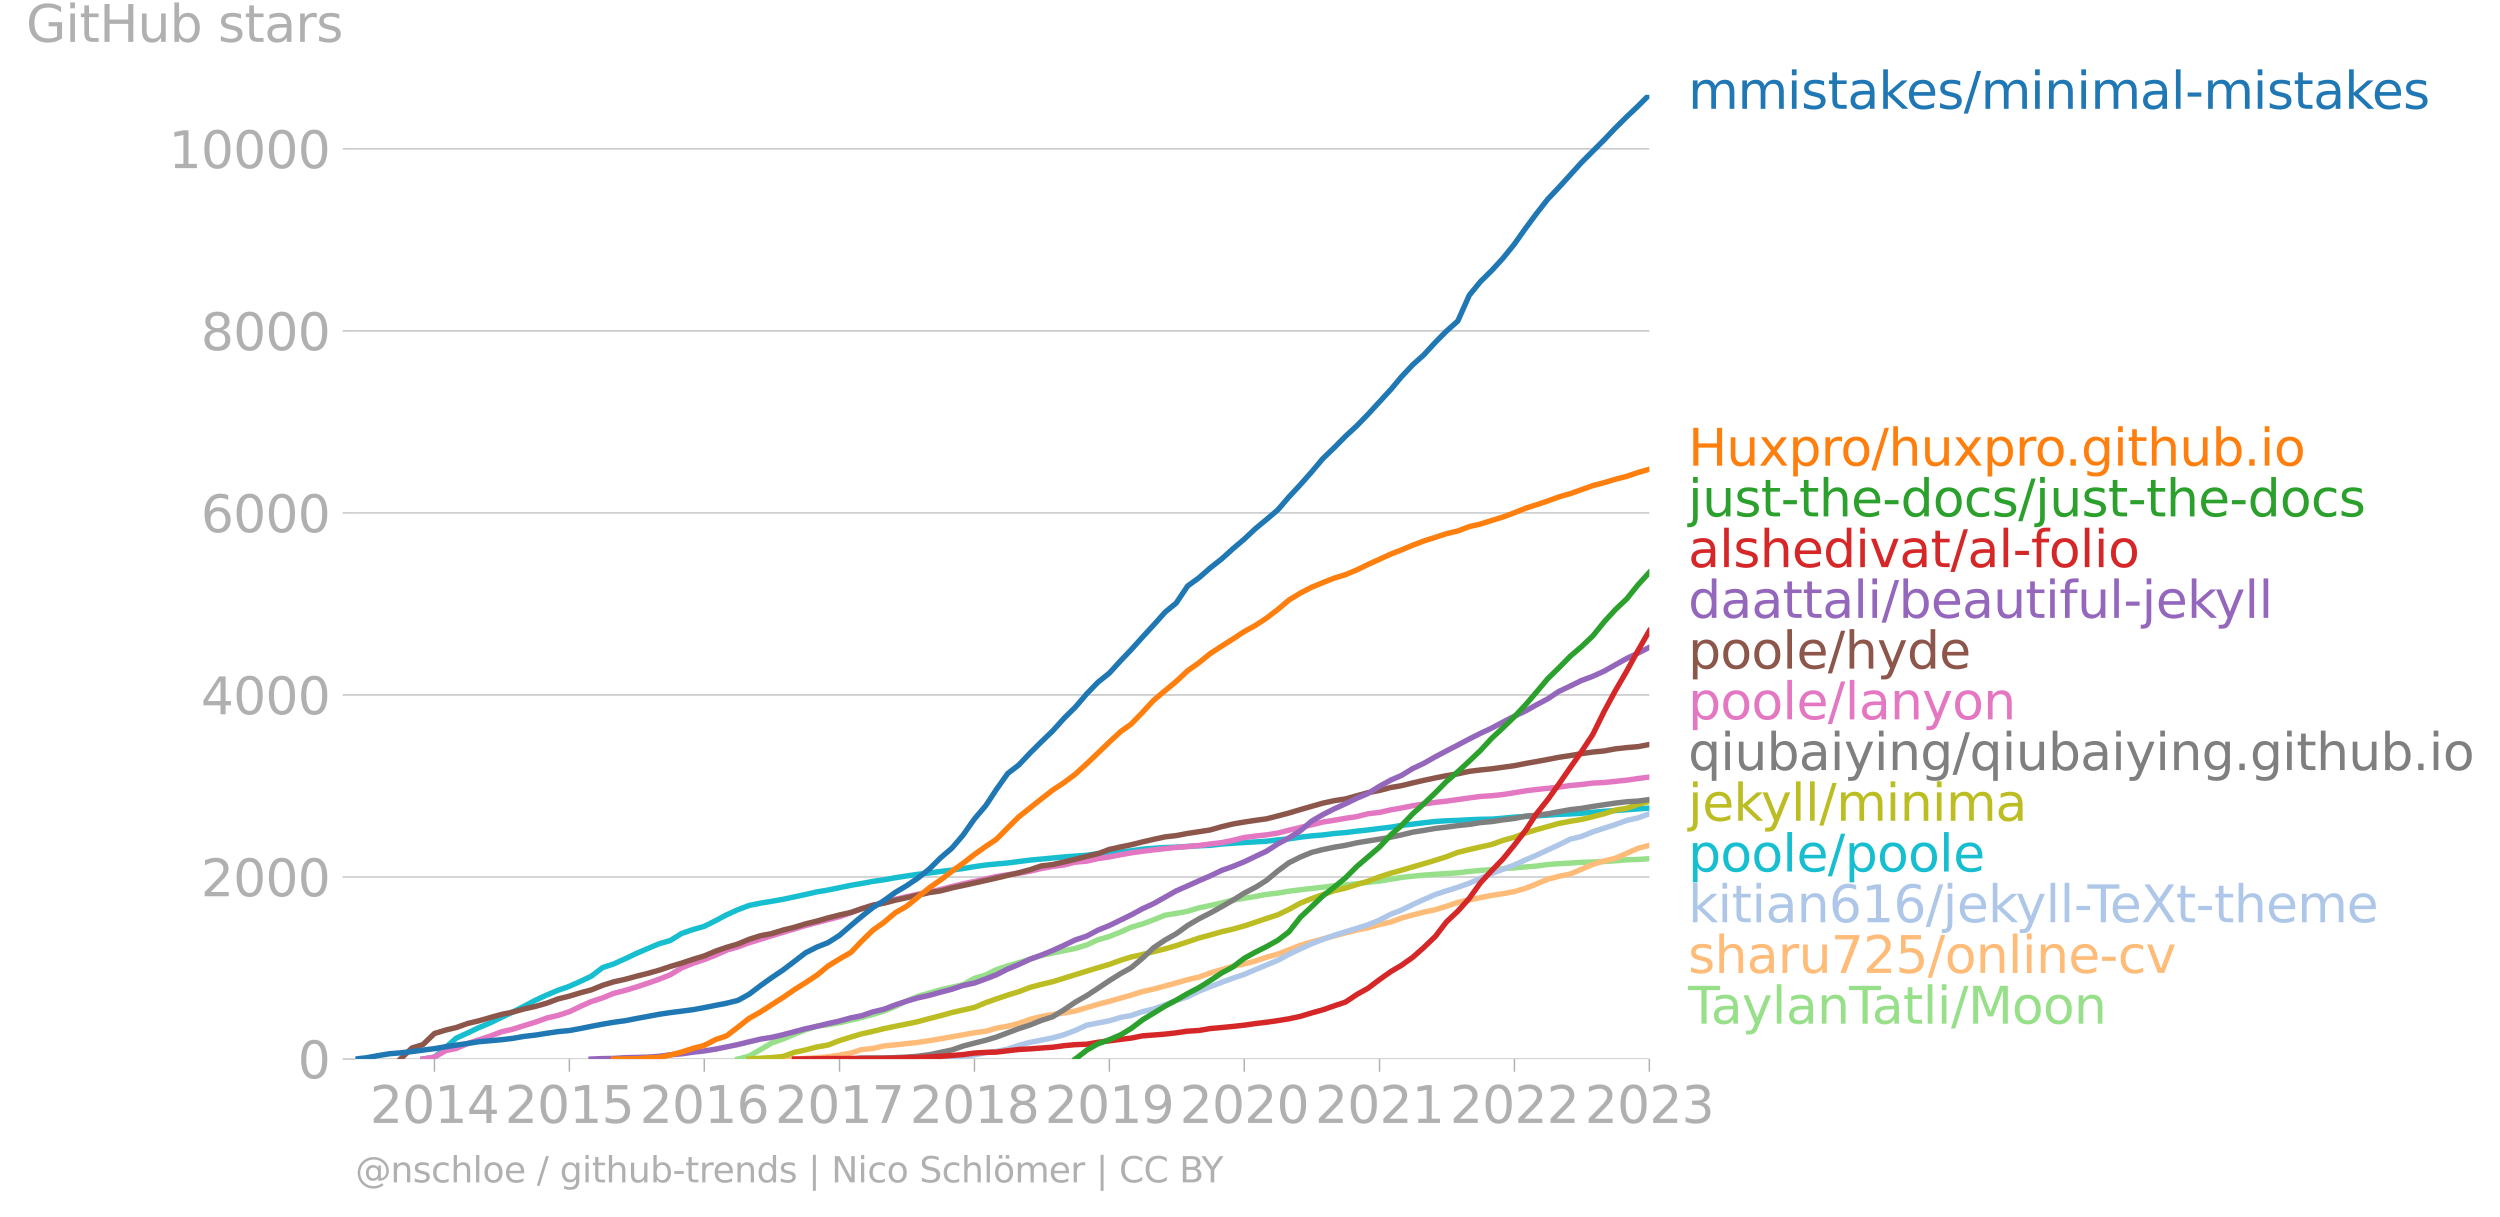 <svg xmlns="http://www.w3.org/2000/svg" xmlns:xlink="http://www.w3.org/1999/xlink" width="919.947" height="447.739" viewBox="0 0 689.96 335.804"><defs><style>*{stroke-linejoin:round;stroke-linecap:butt}</style></defs><g id="figure_1"><path id="patch_1" d="M0 335.804h689.96V0H0v335.804z" style="fill:none"/><g id="axes_1"><path id="patch_2" d="M98.073 292.277h357.12V26.165H98.073v266.112z" style="fill:none"/><g id="matplotlib.axis_1"><g id="xtick_1"><g id="line2d_1"><defs><path id="ma2fbd8b990" d="M0 0v3.5" style="stroke:#b0b0b0;stroke-width:.4"/></defs><use xlink:href="#ma2fbd8b990" x="119.902" y="292.277" style="fill:#b0b0b0;stroke:#b0b0b0;stroke-width:.4"/></g><g id="text_1" style="fill:#b0b0b0" transform="matrix(.14 0 0 -.14 102.087 309.915)"><defs><path id="DejaVuSans-32" d="M1228 531h2203V0H469v531q359 372 979 998 621 627 780 809 303 340 423 576 121 236 121 464 0 372-261 606-261 235-680 235-297 0-627-103-329-103-704-313v638q381 153 712 231 332 78 607 78 725 0 1156-363 431-362 431-968 0-288-108-546-107-257-392-607-78-91-497-524-418-433-1181-1211z" transform="scale(.016)"/><path id="DejaVuSans-30" d="M2034 4250q-487 0-733-480-245-479-245-1442 0-959 245-1439 246-480 733-480 491 0 736 480 246 480 246 1439 0 963-246 1442-245 480-736 480zm0 500q785 0 1199-621 414-620 414-1801 0-1178-414-1799Q2819-91 2034-91q-784 0-1198 620-414 621-414 1799 0 1181 414 1801 414 621 1198 621z" transform="scale(.016)"/><path id="DejaVuSans-31" d="M794 531h1031v3560L703 3866v575l1116 225h631V531h1031V0H794v531z" transform="scale(.016)"/><path id="DejaVuSans-34" d="M2419 4116 825 1625h1594v2491zm-166 550h794V1625h666v-525h-666V0h-628v1100H313v609l1940 2957z" transform="scale(.016)"/></defs><use xlink:href="#DejaVuSans-32"/><use xlink:href="#DejaVuSans-30" x="63.623"/><use xlink:href="#DejaVuSans-31" x="127.246"/><use xlink:href="#DejaVuSans-34" x="190.869"/></g></g><g id="xtick_2"><use xlink:href="#ma2fbd8b990" id="line2d_2" x="157.134" y="292.277" style="fill:#b0b0b0;stroke:#b0b0b0;stroke-width:.4"/><g id="text_2" style="fill:#b0b0b0" transform="matrix(.14 0 0 -.14 139.32 309.915)"><defs><path id="DejaVuSans-35" d="M691 4666h2478v-532H1269V2991q137 47 274 70 138 23 276 23 781 0 1237-428 457-428 457-1159 0-753-469-1171Q2575-91 1722-91q-294 0-599 50Q819 9 494 109v635q281-153 581-228t634-75q541 0 856 284 316 284 316 772 0 487-316 771-315 285-856 285-253 0-505-56-251-56-513-175v2344z" transform="scale(.016)"/></defs><use xlink:href="#DejaVuSans-32"/><use xlink:href="#DejaVuSans-30" x="63.623"/><use xlink:href="#DejaVuSans-31" x="127.246"/><use xlink:href="#DejaVuSans-35" x="190.869"/></g></g><g id="xtick_3"><use xlink:href="#ma2fbd8b990" id="line2d_3" x="194.366" y="292.277" style="fill:#b0b0b0;stroke:#b0b0b0;stroke-width:.4"/><g id="text_3" style="fill:#b0b0b0" transform="matrix(.14 0 0 -.14 176.551 309.915)"><defs><path id="DejaVuSans-36" d="M2113 2584q-425 0-674-291-248-290-248-796 0-503 248-796 249-292 674-292t673 292q248 293 248 796 0 506-248 796-248 291-673 291zm1253 1979v-575q-238 112-480 171-242 60-480 60-625 0-955-422-329-422-376-1275 184 272 462 417 279 145 613 145 703 0 1111-427 408-426 408-1160 0-719-425-1154Q2819-91 2113-91q-810 0-1238 620-428 621-428 1799 0 1106 525 1764t1409 658q238 0 480-47t505-140z" transform="scale(.016)"/></defs><use xlink:href="#DejaVuSans-32"/><use xlink:href="#DejaVuSans-30" x="63.623"/><use xlink:href="#DejaVuSans-31" x="127.246"/><use xlink:href="#DejaVuSans-36" x="190.869"/></g></g><g id="xtick_4"><use xlink:href="#ma2fbd8b990" id="line2d_4" x="231.7" y="292.277" style="fill:#b0b0b0;stroke:#b0b0b0;stroke-width:.4"/><g id="text_4" style="fill:#b0b0b0" transform="matrix(.14 0 0 -.14 213.885 309.915)"><defs><path id="DejaVuSans-37" d="M525 4666h3000v-269L1831 0h-659l1594 4134H525v532z" transform="scale(.016)"/></defs><use xlink:href="#DejaVuSans-32"/><use xlink:href="#DejaVuSans-30" x="63.623"/><use xlink:href="#DejaVuSans-31" x="127.246"/><use xlink:href="#DejaVuSans-37" x="190.869"/></g></g><g id="xtick_5"><use xlink:href="#ma2fbd8b990" id="line2d_5" x="268.932" y="292.277" style="fill:#b0b0b0;stroke:#b0b0b0;stroke-width:.4"/><g id="text_5" style="fill:#b0b0b0" transform="matrix(.14 0 0 -.14 251.117 309.915)"><defs><path id="DejaVuSans-38" d="M2034 2216q-450 0-708-241-257-241-257-662 0-422 257-663 258-241 708-241t709 242q260 243 260 662 0 421-258 662-257 241-711 241zm-631 268q-406 100-633 378-226 279-226 679 0 559 398 884 399 325 1092 325 697 0 1094-325t397-884q0-400-227-679-226-278-629-378 456-106 710-416 255-309 255-755 0-679-414-1042Q2806-91 2034-91q-771 0-1186 362-414 363-414 1042 0 446 256 755 257 310 713 416zm-231 997q0-362 226-565 227-203 636-203 407 0 636 203 230 203 230 565 0 363-230 566-229 203-636 203-409 0-636-203-226-203-226-566z" transform="scale(.016)"/></defs><use xlink:href="#DejaVuSans-32"/><use xlink:href="#DejaVuSans-30" x="63.623"/><use xlink:href="#DejaVuSans-31" x="127.246"/><use xlink:href="#DejaVuSans-38" x="190.869"/></g></g><g id="xtick_6"><use xlink:href="#ma2fbd8b990" id="line2d_6" x="306.164" y="292.277" style="fill:#b0b0b0;stroke:#b0b0b0;stroke-width:.4"/><g id="text_6" style="fill:#b0b0b0" transform="matrix(.14 0 0 -.14 288.349 309.915)"><defs><path id="DejaVuSans-39" d="M703 97v575q238-113 481-172 244-59 479-59 625 0 954 420 330 420 377 1277-181-269-460-413-278-144-615-144-700 0-1108 423-408 424-408 1159 0 718 425 1152 425 435 1131 435 810 0 1236-621 427-620 427-1801 0-1103-524-1761Q2575-91 1691-91q-238 0-482 47Q966 3 703 97zm1256 1978q425 0 673 290 249 291 249 798 0 503-249 795-248 292-673 292t-673-292q-248-292-248-795 0-507 248-798 248-290 673-290z" transform="scale(.016)"/></defs><use xlink:href="#DejaVuSans-32"/><use xlink:href="#DejaVuSans-30" x="63.623"/><use xlink:href="#DejaVuSans-31" x="127.246"/><use xlink:href="#DejaVuSans-39" x="190.869"/></g></g><g id="xtick_7"><use xlink:href="#ma2fbd8b990" id="line2d_7" x="343.395" y="292.277" style="fill:#b0b0b0;stroke:#b0b0b0;stroke-width:.4"/><g id="text_7" style="fill:#b0b0b0" transform="matrix(.14 0 0 -.14 325.58 309.915)"><use xlink:href="#DejaVuSans-32"/><use xlink:href="#DejaVuSans-30" x="63.623"/><use xlink:href="#DejaVuSans-32" x="127.246"/><use xlink:href="#DejaVuSans-30" x="190.869"/></g></g><g id="xtick_8"><use xlink:href="#ma2fbd8b990" id="line2d_8" x="380.729" y="292.277" style="fill:#b0b0b0;stroke:#b0b0b0;stroke-width:.4"/><g id="text_8" style="fill:#b0b0b0" transform="matrix(.14 0 0 -.14 362.914 309.915)"><use xlink:href="#DejaVuSans-32"/><use xlink:href="#DejaVuSans-30" x="63.623"/><use xlink:href="#DejaVuSans-32" x="127.246"/><use xlink:href="#DejaVuSans-31" x="190.869"/></g></g><g id="xtick_9"><use xlink:href="#ma2fbd8b990" id="line2d_9" x="417.961" y="292.277" style="fill:#b0b0b0;stroke:#b0b0b0;stroke-width:.4"/><g id="text_9" style="fill:#b0b0b0" transform="matrix(.14 0 0 -.14 400.146 309.915)"><use xlink:href="#DejaVuSans-32"/><use xlink:href="#DejaVuSans-30" x="63.623"/><use xlink:href="#DejaVuSans-32" x="127.246"/><use xlink:href="#DejaVuSans-32" x="190.869"/></g></g><g id="xtick_10"><use xlink:href="#ma2fbd8b990" id="line2d_10" x="455.193" y="292.277" style="fill:#b0b0b0;stroke:#b0b0b0;stroke-width:.4"/><g id="text_10" style="fill:#b0b0b0" transform="matrix(.14 0 0 -.14 437.378 309.915)"><defs><path id="DejaVuSans-33" d="M2597 2516q453-97 707-404 255-306 255-756 0-690-475-1069Q2609-91 1734-91q-293 0-604 58T488 141v609q262-153 574-231 313-78 654-78 593 0 904 234t311 681q0 413-289 645-289 233-804 233h-544v519h569q465 0 712 186t247 536q0 359-255 551-254 193-729 193-260 0-557-57-297-56-653-174v562q360 100 674 150t592 50q719 0 1137-327 419-326 419-882 0-388-222-655t-631-370z" transform="scale(.016)"/></defs><use xlink:href="#DejaVuSans-32"/><use xlink:href="#DejaVuSans-30" x="63.623"/><use xlink:href="#DejaVuSans-32" x="127.246"/><use xlink:href="#DejaVuSans-33" x="190.869"/></g></g></g><g id="matplotlib.axis_2"><g id="ytick_1"><path id="line2d_11" d="M98.073 292.277h357.12" clip-path="url(#pc985a3e7be)" style="fill:none;stroke:#b0b0b0;stroke-width:.3;stroke-linecap:square"/><g id="line2d_12"><defs><path id="m8a1382c9ee" d="M0 0h-3.5" style="stroke:#b0b0b0;stroke-width:.3"/></defs><use xlink:href="#m8a1382c9ee" x="98.073" y="292.277" style="fill:#b0b0b0;stroke:#b0b0b0;stroke-width:.3"/></g><use xlink:href="#DejaVuSans-30" id="text_11" style="fill:#b0b0b0" transform="matrix(.14 0 0 -.14 82.166 297.596)"/></g><g id="ytick_2"><path id="line2d_13" d="M98.073 242.039h357.12" clip-path="url(#pc985a3e7be)" style="fill:none;stroke:#b0b0b0;stroke-width:.3;stroke-linecap:square"/><use xlink:href="#m8a1382c9ee" id="line2d_14" x="98.073" y="242.039" style="fill:#b0b0b0;stroke:#b0b0b0;stroke-width:.3"/><g id="text_12" style="fill:#b0b0b0" transform="matrix(.14 0 0 -.14 55.443 247.358)"><use xlink:href="#DejaVuSans-32"/><use xlink:href="#DejaVuSans-30" x="63.623"/><use xlink:href="#DejaVuSans-30" x="127.246"/><use xlink:href="#DejaVuSans-30" x="190.869"/></g></g><g id="ytick_3"><path id="line2d_15" d="M98.073 191.8h357.12" clip-path="url(#pc985a3e7be)" style="fill:none;stroke:#b0b0b0;stroke-width:.3;stroke-linecap:square"/><use xlink:href="#m8a1382c9ee" id="line2d_16" x="98.073" y="191.801" style="fill:#b0b0b0;stroke:#b0b0b0;stroke-width:.3"/><g id="text_13" style="fill:#b0b0b0" transform="matrix(.14 0 0 -.14 55.443 197.12)"><use xlink:href="#DejaVuSans-34"/><use xlink:href="#DejaVuSans-30" x="63.623"/><use xlink:href="#DejaVuSans-30" x="127.246"/><use xlink:href="#DejaVuSans-30" x="190.869"/></g></g><g id="ytick_4"><path id="line2d_17" d="M98.073 141.562h357.12" clip-path="url(#pc985a3e7be)" style="fill:none;stroke:#b0b0b0;stroke-width:.3;stroke-linecap:square"/><use xlink:href="#m8a1382c9ee" id="line2d_18" x="98.073" y="141.562" style="fill:#b0b0b0;stroke:#b0b0b0;stroke-width:.3"/><g id="text_14" style="fill:#b0b0b0" transform="matrix(.14 0 0 -.14 55.443 146.881)"><use xlink:href="#DejaVuSans-36"/><use xlink:href="#DejaVuSans-30" x="63.623"/><use xlink:href="#DejaVuSans-30" x="127.246"/><use xlink:href="#DejaVuSans-30" x="190.869"/></g></g><g id="ytick_5"><path id="line2d_19" d="M98.073 91.324h357.12" clip-path="url(#pc985a3e7be)" style="fill:none;stroke:#b0b0b0;stroke-width:.3;stroke-linecap:square"/><use xlink:href="#m8a1382c9ee" id="line2d_20" x="98.073" y="91.324" style="fill:#b0b0b0;stroke:#b0b0b0;stroke-width:.3"/><g id="text_15" style="fill:#b0b0b0" transform="matrix(.14 0 0 -.14 55.443 96.643)"><use xlink:href="#DejaVuSans-38"/><use xlink:href="#DejaVuSans-30" x="63.623"/><use xlink:href="#DejaVuSans-30" x="127.246"/><use xlink:href="#DejaVuSans-30" x="190.869"/></g></g><g id="ytick_6"><path id="line2d_21" d="M98.073 41.086h357.12" clip-path="url(#pc985a3e7be)" style="fill:none;stroke:#b0b0b0;stroke-width:.3;stroke-linecap:square"/><use xlink:href="#m8a1382c9ee" id="line2d_22" x="98.073" y="41.086" style="fill:#b0b0b0;stroke:#b0b0b0;stroke-width:.3"/><g id="text_16" style="fill:#b0b0b0" transform="matrix(.14 0 0 -.14 46.536 46.405)"><use xlink:href="#DejaVuSans-31"/><use xlink:href="#DejaVuSans-30" x="63.623"/><use xlink:href="#DejaVuSans-30" x="127.246"/><use xlink:href="#DejaVuSans-30" x="190.869"/><use xlink:href="#DejaVuSans-30" x="254.492"/></g></g><g id="text_17" style="fill:#b0b0b0" transform="matrix(.14 0 0 -.14 7.2 11.563)"><defs><path id="DejaVuSans-47" d="M3809 666v1253H2778v519h1656V434q-365-259-806-392-440-133-940-133-1094 0-1712 639-617 640-617 1780 0 1144 617 1783 618 639 1712 639 456 0 867-113 411-112 758-331v-672q-350 297-744 447t-828 150q-857 0-1287-478-429-478-429-1425 0-944 429-1422 430-478 1287-478 334 0 596 58 263 58 472 180z" transform="scale(.016)"/><path id="DejaVuSans-69" d="M603 3500h575V0H603v3500zm0 1363h575v-729H603v729z" transform="scale(.016)"/><path id="DejaVuSans-74" d="M1172 4494v-994h1184v-447H1172V1153q0-428 117-550t477-122h590V0h-590q-666 0-919 248-253 249-253 905v1900H172v447h422v994h578z" transform="scale(.016)"/><path id="DejaVuSans-48" d="M628 4666h631V2753h2294v1913h631V0h-631v2222H1259V0H628v4666z" transform="scale(.016)"/><path id="DejaVuSans-75" d="M544 1381v2119h575V1403q0-497 193-746 194-248 582-248 465 0 735 297 271 297 271 810v1984h575V0h-575v538q-209-319-486-474-276-155-642-155-603 0-916 375-312 375-312 1097zm1447 2203z" transform="scale(.016)"/><path id="DejaVuSans-62" d="M3116 1747q0 634-261 995t-717 361q-457 0-718-361t-261-995q0-634 261-995t718-361q456 0 717 361t261 995zM1159 2969q182 312 458 463 277 152 661 152 638 0 1036-506 399-506 399-1331T3314 415Q2916-91 2278-91q-384 0-661 152-276 152-458 464V0H581v4863h578V2969z" transform="scale(.016)"/><path id="DejaVuSans-73" d="M2834 3397v-544q-243 125-506 187-262 63-544 63-428 0-642-131t-214-394q0-200 153-314t616-217l197-44q612-131 870-370t258-667q0-488-386-773Q2250-91 1575-91q-281 0-586 55T347 128v594q319-166 628-249 309-82 613-82 406 0 624 139 219 139 219 392 0 234-158 359-157 125-692 241l-200 47q-534 112-772 345-237 233-237 639 0 494 350 762 350 269 994 269 318 0 599-47 282-46 519-140z" transform="scale(.016)"/><path id="DejaVuSans-61" d="M2194 1759q-697 0-966-159t-269-544q0-306 202-486 202-179 548-179 479 0 768 339t289 901v128h-572zm1147 238V0h-575v531q-197-318-491-470T1556-91q-537 0-855 302-317 302-317 808 0 590 395 890 396 300 1180 300h807v57q0 397-261 614t-733 217q-300 0-585-72-284-72-546-216v532q315 122 612 182 297 61 578 61 760 0 1135-394 375-393 375-1193z" transform="scale(.016)"/><path id="DejaVuSans-72" d="M2631 2963q-97 56-211 82-114 27-251 27-488 0-749-317t-261-911V0H581v3500h578v-544q182 319 472 473 291 155 707 155 59 0 131-8 72-7 159-23l3-590z" transform="scale(.016)"/></defs><use xlink:href="#DejaVuSans-47"/><use xlink:href="#DejaVuSans-69" x="77.49"/><use xlink:href="#DejaVuSans-74" x="105.273"/><use xlink:href="#DejaVuSans-48" x="144.482"/><use xlink:href="#DejaVuSans-75" x="219.678"/><use xlink:href="#DejaVuSans-62" x="283.057"/><use xlink:href="#DejaVuSans-20" x="346.533"/><use xlink:href="#DejaVuSans-73" x="378.32"/><use xlink:href="#DejaVuSans-74" x="430.42"/><use xlink:href="#DejaVuSans-61" x="469.629"/><use xlink:href="#DejaVuSans-72" x="530.908"/><use xlink:href="#DejaVuSans-73" x="572.021"/></g></g><path id="line2d_23" d="m203.648 292.277 3.06-.804 3.163-1.783 3.06-1.834 3.162-1.105 3.162-1.331 3.06-1.206 3.163-1.005 3.06-.402 3.162-.552 3.162-.729 2.856-.703 3.162-.854 3.06-.93 3.163-1.28 3.06-1.508 3.162-1.28 3.162-.905 3.06-.905 3.162-.703 3.06-.703 3.163-1.759 3.162-.929 2.856-1.457 3.162-1.03 3.06-.904 3.163-.98 3.06-1.004 3.162-.679 3.162-.653 3.06-.603 3.162-.98 3.06-1.406 3.163-.904 3.162-1.281 2.856-1.281 3.162-.93 3.06-1.13 3.162-1.281 3.06-.477 3.163-.603 3.162-.955 3.06-.628 3.162-.703 3.06-.804 3.162-.477 3.163-.528 2.958-.552 3.162-.352 3.06-.528 3.162-.401 3.06-.352 3.163-.352 3.162-.427 3.06-.2 3.162-.327 3.06-.402 3.162-.327 3.163-.527 2.856-.478 3.162-.351 3.06-.302 3.162-.226 3.06-.2 3.162-.202 3.163-.376 3.06-.277 3.162-.25 3.06-.252 3.162-.201 3.162-.276 2.857-.226 3.162-.427 3.06-.227 3.162-.175 3.06-.201 3.162-.1 3.162-.126 3.06-.201 3.163-.277 3.06-.1 3.162-.201" clip-path="url(#pc985a3e7be)" style="fill:none;stroke:#98df8a;stroke-width:1.5;stroke-linecap:square"/><path id="line2d_24" d="m216.093 292.277 3.162-.025 3.06-.15 3.163-.202 3.06-.25 3.162-.453 3.162-.578 2.856-.93 3.162-.326 3.06-.703 3.163-.301 3.06-.327 3.162-.352 3.162-.477 3.06-.502 3.162-.578 3.06-.528 3.163-.577 3.162-.427 2.856-.83 3.162-.552 3.06-.779 3.163-1.13 3.06-.779 3.162-.527 3.162-.452 3.06-.528 3.162-.93 3.06-.903 3.163-.83 3.162-.904 2.856-.803 3.162-1.005 3.06-.678 3.162-.855 3.06-.828 3.163-.905 3.162-.728 3.06-1.13 3.162-.905 3.06-.93 3.162-.652 3.163-.83 2.958-1.004 3.162-.88 3.06-1.18 3.162-1.256 3.06-.904 3.163-.854 3.162-.829 3.06-.854 3.162-.754 3.06-.653 3.162-.879 3.163-.703 2.856-1.08 3.162-.854 3.06-.78 3.162-.677 3.06-.93 3.162-1.08 3.163-.703 3.06-.603 3.162-.628 3.06-.477 3.162-.578 3.162-.93 2.857-1.13 3.162-1.356 3.06-.779 3.162-.653 3.06-1.281 3.162-1.382 3.162-.93 3.06-.753 3.163-1.356 3.06-1.382 3.162-.829" clip-path="url(#pc985a3e7be)" style="fill:none;stroke:#ffbb78;stroke-width:1.5;stroke-linecap:square"/><path id="line2d_25" d="m259.547 292.277 3.162-.326 3.06-.302 3.163-.502 3.162-.653 2.856-.327 3.162-.628 3.06-1.055 3.163-.829 3.06-.603 3.162-.628 3.162-.879 3.06-1.18 3.162-1.432 3.06-.603 3.163-.603 3.162-.954 2.856-.503 3.162-1.08 3.06-.728 3.162-1.156 3.06-1.18 3.163-1.03 3.162-1.558 3.06-1.23 3.162-1.206 3.06-1.13 3.162-1.056 3.163-1.356 2.958-1.23 3.162-1.307 3.06-1.658 3.162-1.507 3.06-1.382 3.163-1.256 3.162-1.105 3.06-.954 3.162-.98 3.06-.955 3.162-1.306 3.163-1.633 2.856-1.105 3.162-1.532 3.06-1.407 3.162-1.381 3.06-1.005 3.162-.98 3.163-1.13 3.06-1.331 3.162-1.357 3.06-1.155 3.162-1.206 3.162-1.432 2.857-1.205 3.162-1.483 3.06-1.406 3.162-1.583 3.06-.728 3.162-1.281 3.162-1.03 3.06-.98 3.163-1.155 3.06-.678 3.162-1.156" clip-path="url(#pc985a3e7be)" style="fill:none;stroke:#aec7e8;stroke-width:1.5;stroke-linecap:square"/><g id="text_18" style="fill:#1f77b4" transform="matrix(.14 0 0 -.14 465.907 30.028)"><defs><path id="DejaVuSans-6d" d="M3328 2828q216 388 516 572t706 184q547 0 844-383 297-382 297-1088V0h-578v2094q0 503-179 746-178 244-543 244-447 0-707-297-259-296-259-809V0h-578v2094q0 506-178 748t-550 242q-441 0-701-298-259-298-259-808V0H581v3500h578v-544q197 322 472 475t653 153q382 0 649-194 267-193 395-562z" transform="scale(.016)"/><path id="DejaVuSans-6b" d="M581 4863h578V1991l1716 1509h734L1753 1863 3688 0h-750L1159 1709V0H581v4863z" transform="scale(.016)"/><path id="DejaVuSans-65" d="M3597 1894v-281H953q38-594 358-905t892-311q331 0 642 81t618 244V178Q3153 47 2828-22t-659-69q-838 0-1327 487-489 488-489 1320 0 859 464 1363 464 505 1252 505 706 0 1117-455 411-454 411-1235zm-575 169q-6 471-264 752-258 282-683 282-481 0-770-272t-333-766l2050 4z" transform="scale(.016)"/><path id="DejaVuSans-2f" d="M1625 4666h531L531-594H0l1625 5260z" transform="scale(.016)"/><path id="DejaVuSans-6e" d="M3513 2113V0h-575v2094q0 497-194 743-194 247-581 247-466 0-735-297-269-296-269-809V0H581v3500h578v-544q207 316 486 472 280 156 646 156 603 0 912-373 310-373 310-1098z" transform="scale(.016)"/><path id="DejaVuSans-6c" d="M603 4863h575V0H603v4863z" transform="scale(.016)"/><path id="DejaVuSans-2d" d="M313 2009h1684v-512H313v512z" transform="scale(.016)"/></defs><use xlink:href="#DejaVuSans-6d"/><use xlink:href="#DejaVuSans-6d" x="97.412"/><use xlink:href="#DejaVuSans-69" x="194.824"/><use xlink:href="#DejaVuSans-73" x="222.607"/><use xlink:href="#DejaVuSans-74" x="274.707"/><use xlink:href="#DejaVuSans-61" x="313.916"/><use xlink:href="#DejaVuSans-6b" x="375.195"/><use xlink:href="#DejaVuSans-65" x="429.48"/><use xlink:href="#DejaVuSans-73" x="491.004"/><use xlink:href="#DejaVuSans-2f" x="543.104"/><use xlink:href="#DejaVuSans-6d" x="576.795"/><use xlink:href="#DejaVuSans-69" x="674.207"/><use xlink:href="#DejaVuSans-6e" x="701.99"/><use xlink:href="#DejaVuSans-69" x="765.369"/><use xlink:href="#DejaVuSans-6d" x="793.152"/><use xlink:href="#DejaVuSans-61" x="890.564"/><use xlink:href="#DejaVuSans-6c" x="951.844"/><use xlink:href="#DejaVuSans-2d" x="979.627"/><use xlink:href="#DejaVuSans-6d" x="1015.711"/><use xlink:href="#DejaVuSans-69" x="1113.123"/><use xlink:href="#DejaVuSans-73" x="1140.906"/><use xlink:href="#DejaVuSans-74" x="1193.006"/><use xlink:href="#DejaVuSans-61" x="1232.215"/><use xlink:href="#DejaVuSans-6b" x="1293.494"/><use xlink:href="#DejaVuSans-65" x="1347.779"/><use xlink:href="#DejaVuSans-73" x="1409.303"/></g><g id="text_19" style="fill:#ff7f0e" transform="matrix(.14 0 0 -.14 465.907 128.523)"><defs><path id="DejaVuSans-78" d="M3513 3500 2247 1797 3578 0h-678L1881 1375 863 0H184l1360 1831L300 3500h678l928-1247 928 1247h679z" transform="scale(.016)"/><path id="DejaVuSans-70" d="M1159 525v-1856H581v4831h578v-531q182 312 458 463 277 152 661 152 638 0 1036-506 399-506 399-1331T3314 415Q2916-91 2278-91q-384 0-661 152-276 152-458 464zm1957 1222q0 634-261 995t-717 361q-457 0-718-361t-261-995q0-634 261-995t718-361q456 0 717 361t261 995z" transform="scale(.016)"/><path id="DejaVuSans-6f" d="M1959 3097q-462 0-731-361t-269-989q0-628 267-989 268-361 733-361 460 0 728 362 269 363 269 988 0 622-269 986-268 364-728 364zm0 487q750 0 1178-488 429-487 429-1349 0-859-429-1349Q2709-91 1959-91q-753 0-1180 489-426 490-426 1349 0 862 426 1349 427 488 1180 488z" transform="scale(.016)"/><path id="DejaVuSans-68" d="M3513 2113V0h-575v2094q0 497-194 743-194 247-581 247-466 0-735-297-269-296-269-809V0H581v4863h578V2956q207 316 486 472 280 156 646 156 603 0 912-373 310-373 310-1098z" transform="scale(.016)"/><path id="DejaVuSans-2e" d="M684 794h660V0H684v794z" transform="scale(.016)"/><path id="DejaVuSans-67" d="M2906 1791q0 625-258 968-257 344-723 344-462 0-720-344-258-343-258-968 0-622 258-966t720-344q466 0 723 344 258 344 258 966zm575-1357q0-893-397-1329-396-436-1215-436-303 0-572 45t-522 139v559q253-137 500-202 247-66 503-66 566 0 847 295t281 892v285q-178-310-456-463T1784 0Q1141 0 747 490 353 981 353 1791q0 812 394 1302 394 491 1037 491 388 0 666-153t456-462v531h575V434z" transform="scale(.016)"/></defs><use xlink:href="#DejaVuSans-48"/><use xlink:href="#DejaVuSans-75" x="75.195"/><use xlink:href="#DejaVuSans-78" x="138.574"/><use xlink:href="#DejaVuSans-70" x="197.754"/><use xlink:href="#DejaVuSans-72" x="261.23"/><use xlink:href="#DejaVuSans-6f" x="300.094"/><use xlink:href="#DejaVuSans-2f" x="361.275"/><use xlink:href="#DejaVuSans-68" x="394.967"/><use xlink:href="#DejaVuSans-75" x="458.346"/><use xlink:href="#DejaVuSans-78" x="521.725"/><use xlink:href="#DejaVuSans-70" x="580.904"/><use xlink:href="#DejaVuSans-72" x="644.381"/><use xlink:href="#DejaVuSans-6f" x="683.244"/><use xlink:href="#DejaVuSans-2e" x="742.676"/><use xlink:href="#DejaVuSans-67" x="774.463"/><use xlink:href="#DejaVuSans-69" x="837.939"/><use xlink:href="#DejaVuSans-74" x="865.723"/><use xlink:href="#DejaVuSans-68" x="904.932"/><use xlink:href="#DejaVuSans-75" x="968.311"/><use xlink:href="#DejaVuSans-62" x="1031.689"/><use xlink:href="#DejaVuSans-2e" x="1095.166"/><use xlink:href="#DejaVuSans-69" x="1126.953"/><use xlink:href="#DejaVuSans-6f" x="1154.736"/></g><g id="text_20" style="fill:#2ca02c" transform="matrix(.14 0 0 -.14 465.907 142.523)"><defs><path id="DejaVuSans-6a" d="M603 3500h575V-63q0-668-255-968-254-300-820-300h-219v487H38q328 0 446 152Q603-541 603-63v3563zm0 1363h575v-729H603v729z" transform="scale(.016)"/><path id="DejaVuSans-64" d="M2906 2969v1894h575V0h-575v525q-181-312-458-464-276-152-664-152-634 0-1033 506-398 507-398 1332t398 1331q399 506 1033 506 388 0 664-152 277-151 458-463zM947 1747q0-634 261-995t717-361q456 0 718 361 263 361 263 995t-263 995q-262 361-718 361t-717-361q-261-361-261-995z" transform="scale(.016)"/><path id="DejaVuSans-63" d="M3122 3366v-538q-244 135-489 202t-495 67q-560 0-870-355-309-354-309-995t309-996q310-354 870-354 250 0 495 67t489 202V134Q2881 22 2623-34q-257-57-548-57-791 0-1257 497-465 497-465 1341 0 856 470 1346 471 491 1290 491 265 0 518-55 253-54 491-163z" transform="scale(.016)"/></defs><use xlink:href="#DejaVuSans-6a"/><use xlink:href="#DejaVuSans-75" x="27.783"/><use xlink:href="#DejaVuSans-73" x="91.162"/><use xlink:href="#DejaVuSans-74" x="143.262"/><use xlink:href="#DejaVuSans-2d" x="182.471"/><use xlink:href="#DejaVuSans-74" x="218.555"/><use xlink:href="#DejaVuSans-68" x="257.764"/><use xlink:href="#DejaVuSans-65" x="321.143"/><use xlink:href="#DejaVuSans-2d" x="382.666"/><use xlink:href="#DejaVuSans-64" x="418.75"/><use xlink:href="#DejaVuSans-6f" x="482.227"/><use xlink:href="#DejaVuSans-63" x="543.408"/><use xlink:href="#DejaVuSans-73" x="598.389"/><use xlink:href="#DejaVuSans-2f" x="650.488"/><use xlink:href="#DejaVuSans-6a" x="684.18"/><use xlink:href="#DejaVuSans-75" x="711.963"/><use xlink:href="#DejaVuSans-73" x="775.342"/><use xlink:href="#DejaVuSans-74" x="827.441"/><use xlink:href="#DejaVuSans-2d" x="866.65"/><use xlink:href="#DejaVuSans-74" x="902.734"/><use xlink:href="#DejaVuSans-68" x="941.943"/><use xlink:href="#DejaVuSans-65" x="1005.322"/><use xlink:href="#DejaVuSans-2d" x="1066.846"/><use xlink:href="#DejaVuSans-64" x="1102.93"/><use xlink:href="#DejaVuSans-6f" x="1166.406"/><use xlink:href="#DejaVuSans-63" x="1227.588"/><use xlink:href="#DejaVuSans-73" x="1282.568"/></g><g id="text_21" style="fill:#d62728" transform="matrix(.14 0 0 -.14 465.907 156.523)"><defs><path id="DejaVuSans-76" d="M191 3500h609L1894 563l1094 2937h609L2284 0h-781L191 3500z" transform="scale(.016)"/><path id="DejaVuSans-66" d="M2375 4863v-479h-550q-309 0-430-125-120-125-120-450v-309h947v-447h-947V0H697v3053H147v447h550v244q0 584 272 851 272 268 862 268h544z" transform="scale(.016)"/></defs><use xlink:href="#DejaVuSans-61"/><use xlink:href="#DejaVuSans-6c" x="61.279"/><use xlink:href="#DejaVuSans-73" x="89.063"/><use xlink:href="#DejaVuSans-68" x="141.162"/><use xlink:href="#DejaVuSans-65" x="204.541"/><use xlink:href="#DejaVuSans-64" x="266.064"/><use xlink:href="#DejaVuSans-69" x="329.541"/><use xlink:href="#DejaVuSans-76" x="357.324"/><use xlink:href="#DejaVuSans-61" x="416.504"/><use xlink:href="#DejaVuSans-74" x="477.783"/><use xlink:href="#DejaVuSans-2f" x="516.992"/><use xlink:href="#DejaVuSans-61" x="550.684"/><use xlink:href="#DejaVuSans-6c" x="611.963"/><use xlink:href="#DejaVuSans-2d" x="639.746"/><use xlink:href="#DejaVuSans-66" x="675.83"/><use xlink:href="#DejaVuSans-6f" x="711.035"/><use xlink:href="#DejaVuSans-6c" x="772.217"/><use xlink:href="#DejaVuSans-69" x="800"/><use xlink:href="#DejaVuSans-6f" x="827.783"/></g><g id="text_22" style="fill:#9467bd" transform="matrix(.14 0 0 -.14 465.907 170.523)"><defs><path id="DejaVuSans-79" d="M2059-325q-243-625-475-815-231-191-618-191H506v481h338q237 0 368 113 132 112 291 531l103 262L191 3500h609L1894 763l1094 2737h609L2059-325z" transform="scale(.016)"/></defs><use xlink:href="#DejaVuSans-64"/><use xlink:href="#DejaVuSans-61" x="63.477"/><use xlink:href="#DejaVuSans-61" x="124.756"/><use xlink:href="#DejaVuSans-74" x="186.035"/><use xlink:href="#DejaVuSans-74" x="225.244"/><use xlink:href="#DejaVuSans-61" x="264.453"/><use xlink:href="#DejaVuSans-6c" x="325.732"/><use xlink:href="#DejaVuSans-69" x="353.516"/><use xlink:href="#DejaVuSans-2f" x="381.299"/><use xlink:href="#DejaVuSans-62" x="414.99"/><use xlink:href="#DejaVuSans-65" x="478.467"/><use xlink:href="#DejaVuSans-61" x="539.99"/><use xlink:href="#DejaVuSans-75" x="601.27"/><use xlink:href="#DejaVuSans-74" x="664.648"/><use xlink:href="#DejaVuSans-69" x="703.857"/><use xlink:href="#DejaVuSans-66" x="731.641"/><use xlink:href="#DejaVuSans-75" x="766.846"/><use xlink:href="#DejaVuSans-6c" x="830.225"/><use xlink:href="#DejaVuSans-2d" x="858.008"/><use xlink:href="#DejaVuSans-6a" x="894.092"/><use xlink:href="#DejaVuSans-65" x="921.875"/><use xlink:href="#DejaVuSans-6b" x="983.398"/><use xlink:href="#DejaVuSans-79" x="1037.684"/><use xlink:href="#DejaVuSans-6c" x="1096.863"/><use xlink:href="#DejaVuSans-6c" x="1124.646"/></g><g id="text_23" style="fill:#8c564b" transform="matrix(.14 0 0 -.14 465.907 184.523)"><use xlink:href="#DejaVuSans-70"/><use xlink:href="#DejaVuSans-6f" x="63.477"/><use xlink:href="#DejaVuSans-6f" x="124.658"/><use xlink:href="#DejaVuSans-6c" x="185.84"/><use xlink:href="#DejaVuSans-65" x="213.623"/><use xlink:href="#DejaVuSans-2f" x="275.146"/><use xlink:href="#DejaVuSans-68" x="308.838"/><use xlink:href="#DejaVuSans-79" x="372.217"/><use xlink:href="#DejaVuSans-64" x="431.396"/><use xlink:href="#DejaVuSans-65" x="494.873"/></g><g id="text_24" style="fill:#e377c2" transform="matrix(.14 0 0 -.14 465.907 198.523)"><use xlink:href="#DejaVuSans-70"/><use xlink:href="#DejaVuSans-6f" x="63.477"/><use xlink:href="#DejaVuSans-6f" x="124.658"/><use xlink:href="#DejaVuSans-6c" x="185.84"/><use xlink:href="#DejaVuSans-65" x="213.623"/><use xlink:href="#DejaVuSans-2f" x="275.146"/><use xlink:href="#DejaVuSans-6c" x="308.838"/><use xlink:href="#DejaVuSans-61" x="336.621"/><use xlink:href="#DejaVuSans-6e" x="397.9"/><use xlink:href="#DejaVuSans-79" x="461.279"/><use xlink:href="#DejaVuSans-6f" x="520.459"/><use xlink:href="#DejaVuSans-6e" x="581.641"/></g><g id="text_25" style="fill:#7f7f7f" transform="matrix(.14 0 0 -.14 465.907 212.523)"><defs><path id="DejaVuSans-71" d="M947 1747q0-634 261-995t717-361q456 0 718 361 263 361 263 995t-263 995q-262 361-718 361t-717-361q-261-361-261-995zM2906 525q-181-312-458-464-276-152-664-152-634 0-1033 506-398 507-398 1332t398 1331q399 506 1033 506 388 0 664-152 277-151 458-463v531h575v-4831h-575V525z" transform="scale(.016)"/></defs><use xlink:href="#DejaVuSans-71"/><use xlink:href="#DejaVuSans-69" x="63.477"/><use xlink:href="#DejaVuSans-75" x="91.26"/><use xlink:href="#DejaVuSans-62" x="154.639"/><use xlink:href="#DejaVuSans-61" x="218.115"/><use xlink:href="#DejaVuSans-69" x="279.395"/><use xlink:href="#DejaVuSans-79" x="307.178"/><use xlink:href="#DejaVuSans-69" x="366.357"/><use xlink:href="#DejaVuSans-6e" x="394.141"/><use xlink:href="#DejaVuSans-67" x="457.52"/><use xlink:href="#DejaVuSans-2f" x="520.996"/><use xlink:href="#DejaVuSans-71" x="554.688"/><use xlink:href="#DejaVuSans-69" x="618.164"/><use xlink:href="#DejaVuSans-75" x="645.947"/><use xlink:href="#DejaVuSans-62" x="709.326"/><use xlink:href="#DejaVuSans-61" x="772.803"/><use xlink:href="#DejaVuSans-69" x="834.082"/><use xlink:href="#DejaVuSans-79" x="861.865"/><use xlink:href="#DejaVuSans-69" x="921.045"/><use xlink:href="#DejaVuSans-6e" x="948.828"/><use xlink:href="#DejaVuSans-67" x="1012.207"/><use xlink:href="#DejaVuSans-2e" x="1075.684"/><use xlink:href="#DejaVuSans-67" x="1107.471"/><use xlink:href="#DejaVuSans-69" x="1170.947"/><use xlink:href="#DejaVuSans-74" x="1198.73"/><use xlink:href="#DejaVuSans-68" x="1237.939"/><use xlink:href="#DejaVuSans-75" x="1301.318"/><use xlink:href="#DejaVuSans-62" x="1364.697"/><use xlink:href="#DejaVuSans-2e" x="1428.174"/><use xlink:href="#DejaVuSans-69" x="1459.961"/><use xlink:href="#DejaVuSans-6f" x="1487.744"/></g><g id="text_26" style="fill:#bcbd22" transform="matrix(.14 0 0 -.14 465.907 226.523)"><use xlink:href="#DejaVuSans-6a"/><use xlink:href="#DejaVuSans-65" x="27.783"/><use xlink:href="#DejaVuSans-6b" x="89.307"/><use xlink:href="#DejaVuSans-79" x="143.592"/><use xlink:href="#DejaVuSans-6c" x="202.771"/><use xlink:href="#DejaVuSans-6c" x="230.555"/><use xlink:href="#DejaVuSans-2f" x="258.338"/><use xlink:href="#DejaVuSans-6d" x="292.029"/><use xlink:href="#DejaVuSans-69" x="389.441"/><use xlink:href="#DejaVuSans-6e" x="417.225"/><use xlink:href="#DejaVuSans-69" x="480.604"/><use xlink:href="#DejaVuSans-6d" x="508.387"/><use xlink:href="#DejaVuSans-61" x="605.799"/></g><g id="text_27" style="fill:#17becf" transform="matrix(.14 0 0 -.14 465.907 240.523)"><use xlink:href="#DejaVuSans-70"/><use xlink:href="#DejaVuSans-6f" x="63.477"/><use xlink:href="#DejaVuSans-6f" x="124.658"/><use xlink:href="#DejaVuSans-6c" x="185.84"/><use xlink:href="#DejaVuSans-65" x="213.623"/><use xlink:href="#DejaVuSans-2f" x="275.146"/><use xlink:href="#DejaVuSans-70" x="308.838"/><use xlink:href="#DejaVuSans-6f" x="372.314"/><use xlink:href="#DejaVuSans-6f" x="433.496"/><use xlink:href="#DejaVuSans-6c" x="494.678"/><use xlink:href="#DejaVuSans-65" x="522.461"/></g><g id="text_28" style="fill:#aec7e8" transform="matrix(.14 0 0 -.14 465.907 254.523)"><defs><path id="DejaVuSans-54" d="M-19 4666h3947v-532H2272V0h-634v4134H-19v532z" transform="scale(.016)"/><path id="DejaVuSans-58" d="M403 4666h678l1160-1735 1165 1735h678L2584 2425 4184 0h-678L2194 1984 872 0H191l1665 2491L403 4666z" transform="scale(.016)"/></defs><use xlink:href="#DejaVuSans-6b"/><use xlink:href="#DejaVuSans-69" x="57.91"/><use xlink:href="#DejaVuSans-74" x="85.693"/><use xlink:href="#DejaVuSans-69" x="124.902"/><use xlink:href="#DejaVuSans-61" x="152.686"/><use xlink:href="#DejaVuSans-6e" x="213.965"/><use xlink:href="#DejaVuSans-36" x="277.344"/><use xlink:href="#DejaVuSans-31" x="340.967"/><use xlink:href="#DejaVuSans-36" x="404.59"/><use xlink:href="#DejaVuSans-2f" x="468.213"/><use xlink:href="#DejaVuSans-6a" x="501.904"/><use xlink:href="#DejaVuSans-65" x="529.688"/><use xlink:href="#DejaVuSans-6b" x="591.211"/><use xlink:href="#DejaVuSans-79" x="645.496"/><use xlink:href="#DejaVuSans-6c" x="704.676"/><use xlink:href="#DejaVuSans-6c" x="732.459"/><use xlink:href="#DejaVuSans-2d" x="760.242"/><use xlink:href="#DejaVuSans-54" x="787.201"/><use xlink:href="#DejaVuSans-65" x="831.285"/><use xlink:href="#DejaVuSans-58" x="892.809"/><use xlink:href="#DejaVuSans-74" x="961.314"/><use xlink:href="#DejaVuSans-2d" x="1000.523"/><use xlink:href="#DejaVuSans-74" x="1036.607"/><use xlink:href="#DejaVuSans-68" x="1075.816"/><use xlink:href="#DejaVuSans-65" x="1139.195"/><use xlink:href="#DejaVuSans-6d" x="1200.719"/><use xlink:href="#DejaVuSans-65" x="1298.131"/></g><g id="text_29" style="fill:#ffbb78" transform="matrix(.14 0 0 -.14 465.907 268.523)"><use xlink:href="#DejaVuSans-73"/><use xlink:href="#DejaVuSans-68" x="52.1"/><use xlink:href="#DejaVuSans-61" x="115.479"/><use xlink:href="#DejaVuSans-72" x="176.758"/><use xlink:href="#DejaVuSans-75" x="217.871"/><use xlink:href="#DejaVuSans-37" x="281.25"/><use xlink:href="#DejaVuSans-32" x="344.873"/><use xlink:href="#DejaVuSans-35" x="408.496"/><use xlink:href="#DejaVuSans-2f" x="472.119"/><use xlink:href="#DejaVuSans-6f" x="505.811"/><use xlink:href="#DejaVuSans-6e" x="566.992"/><use xlink:href="#DejaVuSans-6c" x="630.371"/><use xlink:href="#DejaVuSans-69" x="658.154"/><use xlink:href="#DejaVuSans-6e" x="685.938"/><use xlink:href="#DejaVuSans-65" x="749.316"/><use xlink:href="#DejaVuSans-2d" x="810.84"/><use xlink:href="#DejaVuSans-63" x="846.924"/><use xlink:href="#DejaVuSans-76" x="901.904"/></g><g id="text_30" style="fill:#98df8a" transform="matrix(.14 0 0 -.14 465.907 282.523)"><defs><path id="DejaVuSans-4d" d="M628 4666h941l1190-3175 1197 3175h941V0h-616v4097L3078 897h-634L1241 4097V0H628v4666z" transform="scale(.016)"/></defs><use xlink:href="#DejaVuSans-54"/><use xlink:href="#DejaVuSans-61" x="44.584"/><use xlink:href="#DejaVuSans-79" x="105.863"/><use xlink:href="#DejaVuSans-6c" x="165.043"/><use xlink:href="#DejaVuSans-61" x="192.826"/><use xlink:href="#DejaVuSans-6e" x="254.105"/><use xlink:href="#DejaVuSans-54" x="317.484"/><use xlink:href="#DejaVuSans-61" x="362.068"/><use xlink:href="#DejaVuSans-74" x="423.348"/><use xlink:href="#DejaVuSans-6c" x="462.557"/><use xlink:href="#DejaVuSans-69" x="490.34"/><use xlink:href="#DejaVuSans-2f" x="518.123"/><use xlink:href="#DejaVuSans-4d" x="551.814"/><use xlink:href="#DejaVuSans-6f" x="638.094"/><use xlink:href="#DejaVuSans-6f" x="699.275"/><use xlink:href="#DejaVuSans-6e" x="760.457"/></g><g id="text_31" style="fill:#b0b0b0" transform="matrix(.097 0 0 -.097 98.073 326.313)"><defs><path id="DejaVuSans-40" d="M2381 1678q0-447 222-702 222-254 610-254 384 0 604 256 221 256 221 700 0 438-225 695-225 258-607 258-378 0-602-256-223-256-223-697zm1703-934q-187-241-429-355t-564-114q-538 0-874 389t-336 1014q0 625 337 1015 338 391 873 391 322 0 565-117 244-117 428-354v409h447V722q457 69 714 417 258 349 258 902 0 334-99 628-98 294-298 544-325 409-792 626t-1017 217q-384 0-738-102-353-101-653-301-490-319-767-836-276-517-276-1120 0-497 179-932 180-434 521-765 328-325 759-495 431-171 922-171 403 0 792 136t714 389l281-347q-390-303-851-464t-936-161q-578 0-1091 205-512 205-912 595Q841 78 631 592q-209 514-209 1105 0 569 212 1084 213 516 607 907 403 396 931 607t1119 211q662 0 1229-272 568-271 952-771 234-307 357-666 124-359 124-744 0-822-497-1297T4084 263v481z" transform="scale(.016)"/><path id="DejaVuSans-7c" d="M1344 4891v-6400H813v6400h531z" transform="scale(.016)"/><path id="DejaVuSans-4e" d="M628 4666h850L3547 763v3903h612V0h-850L1241 3903V0H628v4666z" transform="scale(.016)"/><path id="DejaVuSans-53" d="M3425 4513v-616q-359 172-678 256-319 85-616 85-515 0-795-200t-280-569q0-310 186-468 186-157 705-254l381-78q706-135 1042-474t336-907q0-679-455-1029Q2797-91 1919-91q-331 0-705 75-373 75-773 222v650q384-215 753-325 369-109 725-109 540 0 834 212 294 213 294 607 0 343-211 537t-692 291l-385 75q-706 140-1022 440-315 300-315 835 0 619 436 975t1201 356q329 0 669-60 341-59 697-177z" transform="scale(.016)"/><path id="DejaVuSans-f6" d="M1959 3097q-462 0-731-361t-269-989q0-628 267-989 268-361 733-361 460 0 728 362 269 363 269 988 0 622-269 986-268 364-728 364zm0 487q750 0 1178-488 429-487 429-1349 0-859-429-1349Q2709-91 1959-91q-753 0-1180 489-426 490-426 1349 0 862 426 1349 427 488 1180 488zm295 1266h634v-631h-634v631zm-1222 0h634v-631h-634v631z" transform="scale(.016)"/><path id="DejaVuSans-43" d="M4122 4306v-665q-319 297-680 443-361 147-767 147-800 0-1225-489t-425-1414q0-922 425-1411t1225-489q406 0 767 147t680 444V359q-331-225-702-338-370-112-782-112-1060 0-1670 648-609 649-609 1771 0 1125 609 1773 610 649 1670 649 418 0 788-111 371-111 696-333z" transform="scale(.016)"/><path id="DejaVuSans-42" d="M1259 2228V519h1013q509 0 754 211 246 211 246 645 0 438-246 645-245 208-754 208H1259zm0 1919V2741h935q462 0 688 173 227 174 227 530 0 353-227 528-226 175-688 175h-935zm-631 519h1613q722 0 1112-300 391-300 391-853 0-429-200-682t-588-315q466-100 724-418 258-317 258-792 0-625-425-966Q3088 0 2303 0H628v4666z" transform="scale(.016)"/><path id="DejaVuSans-59" d="M-13 4666h679l1293-1919 1285 1919h678L2272 2222V0h-634v2222L-13 4666z" transform="scale(.016)"/></defs><use xlink:href="#DejaVuSans-40"/><use xlink:href="#DejaVuSans-6e" x="100"/><use xlink:href="#DejaVuSans-73" x="163.379"/><use xlink:href="#DejaVuSans-63" x="215.479"/><use xlink:href="#DejaVuSans-68" x="270.459"/><use xlink:href="#DejaVuSans-6c" x="333.838"/><use xlink:href="#DejaVuSans-6f" x="361.621"/><use xlink:href="#DejaVuSans-65" x="422.803"/><use xlink:href="#DejaVuSans-20" x="484.326"/><use xlink:href="#DejaVuSans-2f" x="516.113"/><use xlink:href="#DejaVuSans-20" x="549.805"/><use xlink:href="#DejaVuSans-67" x="581.592"/><use xlink:href="#DejaVuSans-69" x="645.068"/><use xlink:href="#DejaVuSans-74" x="672.852"/><use xlink:href="#DejaVuSans-68" x="712.061"/><use xlink:href="#DejaVuSans-75" x="775.439"/><use xlink:href="#DejaVuSans-62" x="838.818"/><use xlink:href="#DejaVuSans-2d" x="902.295"/><use xlink:href="#DejaVuSans-74" x="938.379"/><use xlink:href="#DejaVuSans-72" x="977.588"/><use xlink:href="#DejaVuSans-65" x="1016.451"/><use xlink:href="#DejaVuSans-6e" x="1077.975"/><use xlink:href="#DejaVuSans-64" x="1141.354"/><use xlink:href="#DejaVuSans-73" x="1204.83"/><use xlink:href="#DejaVuSans-20" x="1256.93"/><use xlink:href="#DejaVuSans-7c" x="1288.717"/><use xlink:href="#DejaVuSans-20" x="1322.408"/><use xlink:href="#DejaVuSans-4e" x="1354.195"/><use xlink:href="#DejaVuSans-69" x="1429"/><use xlink:href="#DejaVuSans-63" x="1456.783"/><use xlink:href="#DejaVuSans-6f" x="1511.764"/><use xlink:href="#DejaVuSans-20" x="1572.945"/><use xlink:href="#DejaVuSans-53" x="1604.732"/><use xlink:href="#DejaVuSans-63" x="1668.209"/><use xlink:href="#DejaVuSans-68" x="1723.189"/><use xlink:href="#DejaVuSans-6c" x="1786.568"/><use xlink:href="#DejaVuSans-f6" x="1814.352"/><use xlink:href="#DejaVuSans-6d" x="1875.533"/><use xlink:href="#DejaVuSans-65" x="1972.945"/><use xlink:href="#DejaVuSans-72" x="2034.469"/><use xlink:href="#DejaVuSans-20" x="2075.582"/><use xlink:href="#DejaVuSans-7c" x="2107.369"/><use xlink:href="#DejaVuSans-20" x="2141.061"/><use xlink:href="#DejaVuSans-43" x="2172.848"/><use xlink:href="#DejaVuSans-43" x="2242.672"/><use xlink:href="#DejaVuSans-20" x="2312.496"/><use xlink:href="#DejaVuSans-42" x="2344.283"/><use xlink:href="#DejaVuSans-59" x="2407.387"/></g><path id="line2d_26" d="m116.74 292.277 3.162-.502 3.162-2.763 2.857-2.512 3.162-1.432 3.06-1.457 3.162-1.331 3.06-1.482 3.162-1.507 3.162-1.608 3.06-1.633 3.163-1.457 3.06-1.28 3.162-1.106 3.162-1.432 2.856-1.331 3.163-2.412 3.06-1.004 3.162-1.432 3.06-1.457 3.162-1.356 3.162-1.332 3.06-.879 3.163-1.96 3.06-1.054 3.162-.905 3.162-1.582 2.958-1.583 3.162-1.431 3.06-1.156 3.163-.653 3.06-.502 3.162-.553 3.162-.678 3.06-.653 3.163-.729 3.06-.502 3.162-.653 3.162-.653 2.856-.478 3.162-.602 3.06-.427 3.163-.578 3.06-.477 3.162-.478 3.162-.351 3.06-.427 3.162-.377 3.06-.427 3.163-.528 3.162-.452 2.856-.276 3.162-.276 3.06-.402 3.163-.402 3.06-.277 3.162-.301 3.162-.301 3.06-.227 3.162-.226 3.06-.452 3.163-.2 3.162-.277 2.856-.301 3.162-.453 3.06-.25 3.162-.202 3.06-.1 3.163-.201 3.162-.176 3.06-.126 3.162-.351 3.06-.226 3.162-.201 3.163-.176 2.958-.176 3.162-.377 3.06-.276 3.162-.477 3.06-.352 3.163-.251 3.162-.402 3.06-.251 3.162-.402 3.06-.327 3.162-.402 3.163-.376 2.856-.478 3.162-.351 3.06-.377 3.162-.352 3.06-.2 3.162-.101 3.163-.176 3.06-.126 3.162-.05 3.06-.251 3.162-.302 3.162-.175 2.857-.151 3.162-.226 3.06-.201 3.162-.126 3.06-.176 3.162-.276 3.162-.276 3.06-.201 3.163-.226 3.06-.226 3.162-.226" clip-path="url(#pc985a3e7be)" style="fill:none;stroke:#17becf;stroke-width:1.5;stroke-linecap:square"/><path id="line2d_27" d="m206.709 292.277 3.162-.226 3.06-.176 3.162-.301 3.162-1.156 3.06-.653 3.163-.829 3.06-.527 3.162-1.231 3.162-.98 2.856-.854 3.162-.703 3.06-.754 3.163-.653 3.06-.603 3.162-.678 3.162-.854 3.06-.779 3.162-.879 3.06-.703 3.163-.703 3.162-1.332 2.856-1.004 3.162-1.08 3.06-.93 3.163-1.206 3.06-.804 3.162-.753 3.162-.98 3.06-.954 3.162-.98 3.06-.93 3.163-.929 3.162-1.155 2.856-.88 3.162-.703 3.06-.778 3.162-.78 3.06-.878 3.163-1.055 3.162-1.055 3.06-.83 3.162-.904 3.06-.703 3.162-.879 3.163-1.055 2.958-1.005 3.162-1.03 3.06-1.482 3.162-1.733 3.06-1.23 3.163-1.131 3.162-1.08 3.06-.704 3.162-.98 3.06-.929 3.162-1.205 3.163-1.005 2.856-.804 3.162-.93 3.06-.879 3.162-.954 3.06-.955 3.162-1.23 3.163-.78 3.06-.702 3.162-.704 3.06-1.105 3.162-.88 3.162-1.205 2.857-.854 3.162-.88 3.06-.853 3.162-.603 3.06-.502 3.162-.754 3.162-.829 3.06-1.005 3.163-.502 3.06-1.055 3.162-.854" clip-path="url(#pc985a3e7be)" style="fill:none;stroke:#bcbd22;stroke-width:1.5;stroke-linecap:square"/><path id="line2d_28" d="m234.862 292.277 2.856-.251 3.162-.025 3.06-.025 3.163-.1 3.06-.126 3.162-.252 3.162-.427 3.06-.628 3.162-.678 3.06-1.055 3.163-.829 3.162-.804 2.856-.854 3.162-1.18 3.06-1.156 3.163-1.03 3.06-1.23 3.162-1.03 3.162-1.96 3.06-2.06 3.162-1.808 3.06-2.01 3.163-2.11 3.162-1.984 2.856-1.582 3.162-2.663 3.06-2.889 3.162-2.11 3.06-1.733 3.163-2.286 3.162-1.859 3.06-1.557 3.162-1.758 3.06-1.759 3.162-1.984 3.163-1.633 2.958-1.859 3.162-2.637 3.06-2.26 3.162-1.583 3.06-1.256 3.163-.804 3.162-.653 3.06-.503 3.162-.703 3.06-.502 3.162-.503 3.163-.552 2.856-.603 3.162-.779 3.06-.477 3.162-.553 3.06-.351 3.162-.427 3.163-.327 3.06-.502 3.162-.277 3.06-.477 3.162-.377 3.162-.653 2.857-.226 3.162-.402 3.06-.578 3.162-.577 3.06-.352 3.162-.527 3.162-.478 3.06-.452 3.163-.377 3.06-.175 3.162-.427" clip-path="url(#pc985a3e7be)" style="fill:none;stroke:#7f7f7f;stroke-width:1.5;stroke-linecap:square"/><path id="line2d_29" d="m116.74 292.277 3.162-.552 3.162-1.784 2.857-.578 3.162-1.381 3.06-1.005 3.162-1.03 3.06-1.18 3.162-.729 3.162-1.005 3.06-.93 3.163-1.155 3.06-.703 3.162-1.03 3.162-1.507 2.856-1.281 3.163-1.03 3.06-1.256 3.162-.804 3.06-.93 3.162-1.054 3.162-1.105 3.06-1.231 3.163-1.91 3.06-1.23 3.162-1.055 3.162-1.23 2.958-1.357 3.162-.905 3.06-1.13 3.163-.98 3.06-.954 3.162-.955 3.162-.93 3.06-.954 3.163-.829 3.06-.803 3.162-.804 3.162-1.105 2.856-1.08 3.162-1.005 3.06-.578 3.163-1.03 3.06-.703 3.162-.704 3.162-.602 3.06-.704 3.162-.804 3.06-.753 3.163-.653 3.162-.729 2.856-.628 3.162-.502 3.06-.402 3.163-.578 3.06-.728 3.162-.578 3.162-.427 3.06-.754 3.162-.276 3.06-.703 3.163-.477 3.162-.603 2.856-.503 3.162-.452 3.06-.377 3.162-.351 3.06-.327 3.163-.251 3.162-.276 3.06-.427 3.162-.377 3.06-.603 3.162-.804 3.163-.402 2.958-.326 3.162-.503 3.06-.778 3.162-.754 3.06-.728 3.163-.78 3.162-.501 3.06-.528 3.162-.477 3.06-.779 3.162-.377 3.163-.703 2.856-.502 3.162-.628 3.06-.478 3.162-.452 3.06-.326 3.162-.452 3.163-.453 3.06-.402 3.162-.2 3.06-.327 3.162-.502 3.162-.528 2.857-.352 3.162-.326 3.06-.327 3.162-.452 3.06-.276 3.162-.402 3.162-.15 3.06-.327 3.163-.327 3.06-.452 3.162-.402" clip-path="url(#pc985a3e7be)" style="fill:none;stroke:#e377c2;stroke-width:1.5;stroke-linecap:square"/><path id="line2d_30" d="m110.518 292.277 3.162-3.04 3.06-.954 3.162-3.064 3.162-.955 2.857-.678 3.162-1.13 3.06-.729 3.162-.904 3.06-.854 3.162-.653 3.162-.88 3.06-.678 3.163-.904 3.06-1.155 3.162-.78 3.162-.954 2.856-.753 3.163-1.281 3.06-.955 3.162-.703 3.06-.83 3.162-.803 3.162-.88 3.06-1.029 3.163-.93 3.06-1.03 3.162-.954 3.162-1.331 2.958-1.03 3.162-.93 3.06-1.28 3.163-1.005 3.06-.578 3.162-.98 3.162-.778 3.06-.93 3.163-.778 3.06-.88 3.162-.803 3.162-.704 2.856-.98 3.162-.98 3.06-.602 3.163-.804 3.06-.678 3.162-.703 3.162-.729 3.06-.452 3.162-.829 3.06-.653 3.163-.703 3.162-.704 2.856-.653 3.162-.753 3.06-.729 3.163-.854 3.06-1.03 3.162-.376 3.162-.729 3.06-.728 3.162-.804 3.06-.729 3.163-1.18 3.162-.704 2.856-.577 3.162-.804 3.06-.703 3.162-.679 3.06-.351 3.163-.603 3.162-.477 3.06-.478 3.162-.904 3.06-.728 3.162-.553 3.163-.477 2.958-.402 3.162-.804 3.06-.804 3.162-.954 3.06-.88 3.163-.904 3.162-.678 3.06-.477 3.162-.88 3.06-.854 3.162-.602 3.163-.83 2.856-.477 3.162-.778 3.06-.704 3.162-.678 3.06-.603 3.162-.527 3.163-.678 3.06-.377 3.162-.327 3.06-.427 3.162-.427 3.162-.628 2.857-.502 3.162-.578 3.06-.603 3.162-.477 3.06-.528 3.162-.452 3.162-.301 3.06-.578 3.163-.352 3.06-.25 3.162-.604" clip-path="url(#pc985a3e7be)" style="fill:none;stroke:#8c564b;stroke-width:1.5;stroke-linecap:square"/><path id="line2d_31" d="m163.152 292.277 3.163-.125 3.06-.05 3.162-.202 3.06-.075 3.162-.075 3.162-.226 3.06-.427 3.163-.252 3.06-.452 3.162-.351 3.162-.503 2.958-.603 3.162-.653 3.06-.753 3.163-.754 3.06-.477 3.162-.729 3.162-.854 3.06-.804 3.163-.678 3.06-.753 3.162-.704 3.162-.879 2.856-.552 3.162-1.08 3.06-.729 3.163-1.206 3.06-1.005 3.162-.929 3.162-.703 3.06-.854 3.162-.83 3.06-1.03 3.163-.677 3.162-1.156 2.856-1.105 3.162-1.608 3.06-1.256 3.163-1.482 3.06-1.105 3.162-1.281 3.162-1.457 3.06-1.457 3.162-1.055 3.06-1.633 3.163-1.28 3.162-1.533 2.856-1.407 3.162-1.708 3.06-1.406 3.162-1.784 3.06-1.733 3.163-1.382 3.162-1.431 3.06-1.307 3.162-1.532 3.06-1.08 3.162-1.281 3.163-1.532 2.958-1.382 3.162-2.034 3.06-1.658 3.162-1.96 3.06-2.637 3.163-1.834 3.162-1.607 3.06-1.382 3.162-1.532 3.06-1.306 3.162-1.985 3.163-1.733 2.856-1.23 3.162-1.935 3.06-1.432 3.162-1.808 3.06-1.608 3.162-1.633 3.163-1.683 3.06-1.532 3.162-1.482 3.06-1.633 3.162-1.633 3.162-1.482 2.857-1.607 3.162-1.683 3.06-2.035 3.162-1.507 3.06-1.507 3.162-1.18 3.162-1.433 3.06-1.733 3.163-1.758 3.06-1.457 3.162-1.608" clip-path="url(#pc985a3e7be)" style="fill:none;stroke:#9467bd;stroke-width:1.5;stroke-linecap:square"/><path id="line2d_32" d="m219.255 292.277 3.06-.05 3.163-.025 3.06-.076h6.324l2.856-.025h3.162l3.06-.025 3.163-.05 3.06-.126 3.162-.05 3.162-.15 3.06-.176 3.162-.227 3.06-.25 3.163-.428 3.162-.176 2.856-.075 3.162-.377 3.06-.351 3.163-.176 3.06-.226 3.162-.226 3.162-.427 3.06-.277 3.162-.125 3.06-.528 3.163-.402 3.162-.402 2.856-.351 3.162-.628 3.06-.226 3.162-.252 3.06-.351 3.163-.452 3.162-.201 3.06-.528 3.162-.276 3.06-.302 3.162-.351 3.163-.452 2.958-.352 3.162-.452 3.06-.503 3.162-.678 3.06-.93 3.163-.878 3.162-1.106 3.06-1.03 3.162-2.11 3.06-1.708 3.162-2.386 3.163-2.235 2.856-1.683 3.162-2.236 3.06-2.713 3.162-3.04 3.06-3.993 3.162-2.99 3.163-3.541 3.06-4.27 3.162-3.417 3.06-3.165 3.162-3.868 3.162-4.12 2.857-4.395 3.162-3.97 3.06-4.27 3.162-4.571 3.06-4.346 3.162-4.798 3.162-6.405 3.06-5.677 3.163-5.45 3.06-5.577 3.162-5.501" clip-path="url(#pc985a3e7be)" style="fill:none;stroke:#d62728;stroke-width:1.5;stroke-linecap:square"/><path id="line2d_33" d="m296.78 292.277 3.161-2.462 3.06-1.733 3.163-1.155 3.162-1.357 2.856-1.733 3.162-2.386 3.06-1.859 3.162-1.934 3.06-1.633 3.163-1.834 3.162-1.658 3.06-1.909 3.162-2.11 3.06-1.632 3.162-2.412 3.163-1.733 2.958-1.482 3.162-1.758 3.06-2.336 3.162-4.02 3.06-2.888 3.163-3.014 3.162-2.462 3.06-2.512 3.162-3.165 3.06-2.612 3.162-2.713 3.163-3.417 2.856-2.486 3.162-3.29 3.06-2.764 3.162-3.014 3.06-3.115 3.162-2.713 3.163-2.939 3.06-2.914 3.162-3.416 3.06-2.838 3.162-3.065 3.162-3.391 2.857-3.316 3.162-3.768 3.06-2.989 3.162-3.215 3.06-2.612 3.162-2.99 3.162-3.918 3.06-3.341 3.163-2.99 3.06-3.817 3.162-3.467" clip-path="url(#pc985a3e7be)" style="fill:none;stroke:#2ca02c;stroke-width:1.5;stroke-linecap:square"/><path id="line2d_34" d="m169.375 292.277 3.162-.025 3.06-.05 3.162-.226 3.162-.126 3.06-.678 3.163-.829 3.06-1.005 3.162-.829 3.162-1.607 2.958-1.005 3.162-2.412 3.06-2.411 3.163-1.783 3.06-1.985 3.162-2.01 3.162-2.185 3.06-1.909 3.163-2.085 3.06-2.512 3.162-1.959 3.162-1.808 2.856-3.015 3.162-3.09 3.06-2.16 3.163-2.687 3.06-1.734 3.162-2.562 3.162-2.587 3.06-2.11 3.162-2.437 3.06-2.185 3.163-2.462 3.162-2.235 2.856-1.91 3.162-3.19 3.06-3.039 3.163-2.512 3.06-2.436 3.162-2.462 3.162-2.085 3.06-2.286 3.162-2.888 3.06-2.914 3.163-3.065 3.162-2.914 2.856-2.034 3.162-3.266 3.06-3.315 3.162-2.663 3.06-2.537 3.163-2.964 3.162-2.236 3.06-2.487 3.162-2.06 3.06-1.934 3.162-2.084 3.163-1.734 2.958-1.959 3.162-2.411 3.06-2.588 3.162-1.934 3.06-1.582 3.163-1.306 3.162-1.256 3.06-.93 3.162-1.331 3.06-1.482 3.162-1.432 3.163-1.457 2.856-1.105 3.162-1.331 3.06-1.156 3.162-1.005 3.06-1.004 3.162-.754 3.163-1.206 3.06-.703 3.162-1.005 3.06-.93 3.162-1.18 3.162-1.28 2.857-.905 3.162-1.055 3.06-1.13 3.162-.905 3.06-1.08 3.162-1.13 3.162-.83 3.06-.929 3.163-.804 3.06-1.055 3.162-.904" clip-path="url(#pc985a3e7be)" style="fill:none;stroke:#ff7f0e;stroke-width:1.5;stroke-linecap:square"/><path id="line2d_35" d="m98.073 292.277 3.06-.352 3.162-.577 3.163-.528 3.06-.251 3.162-.352 3.06-.402 3.162-.401 3.162-.553 2.857-.427 3.162-.452 3.06-.478 3.162-.276 3.06-.276 3.162-.377 3.162-.553 3.06-.351 3.163-.503 3.06-.452 3.162-.301 3.162-.578 2.856-.578 3.163-.602 3.06-.528 3.162-.427 3.06-.603 3.162-.578 3.162-.602 3.06-.453 3.163-.402 3.06-.401 3.162-.578 3.162-.628 2.958-.578 3.162-.779 3.06-1.683 3.163-2.386 3.06-2.185 3.162-2.135 3.162-2.387 3.06-2.36 3.163-1.609 3.06-1.205 3.162-2.01 3.162-2.738 2.856-2.411 3.162-2.512 3.06-1.91 3.163-2.285 3.06-1.809 3.162-2.135 3.162-2.512 3.06-3.039 3.162-2.713 3.06-3.567 3.163-4.496 3.162-3.718 2.856-4.345 3.162-4.472 3.06-2.36 3.163-3.342 3.06-3.039 3.162-3.04 3.162-3.516 3.06-3.014 3.162-3.693 3.06-3.165 3.163-2.537 3.162-3.466 2.856-2.99 3.162-3.516 3.06-3.316 3.162-3.542 3.06-2.512 3.163-4.722 3.162-2.286 3.06-2.688 3.162-2.486 3.06-2.764 3.162-2.687 3.163-2.964 2.958-2.437 3.162-2.688 3.06-3.567 3.162-3.39 3.06-3.467 3.163-3.743 3.162-3.04 3.06-3.089 3.162-2.939 3.06-3.14 3.162-3.441 3.163-3.441 2.856-3.417 3.162-3.366 3.06-2.738 3.162-3.44 3.06-3.09 3.162-2.814 3.163-7.109 3.06-3.742 3.162-3.115 3.06-3.34 3.162-3.92 3.162-4.47 2.857-3.844 3.162-4.044 3.06-3.24 3.162-3.467 3.06-3.391 3.162-3.165 3.162-3.165 3.06-3.215 3.163-3.14 3.06-2.889 3.162-3.165" clip-path="url(#pc985a3e7be)" style="fill:none;stroke:#1f77b4;stroke-width:1.5;stroke-linecap:square"/></g></g><defs><clipPath id="pc985a3e7be"><path d="M98.073 26.165h357.12v266.112H98.073z"/></clipPath></defs></svg>